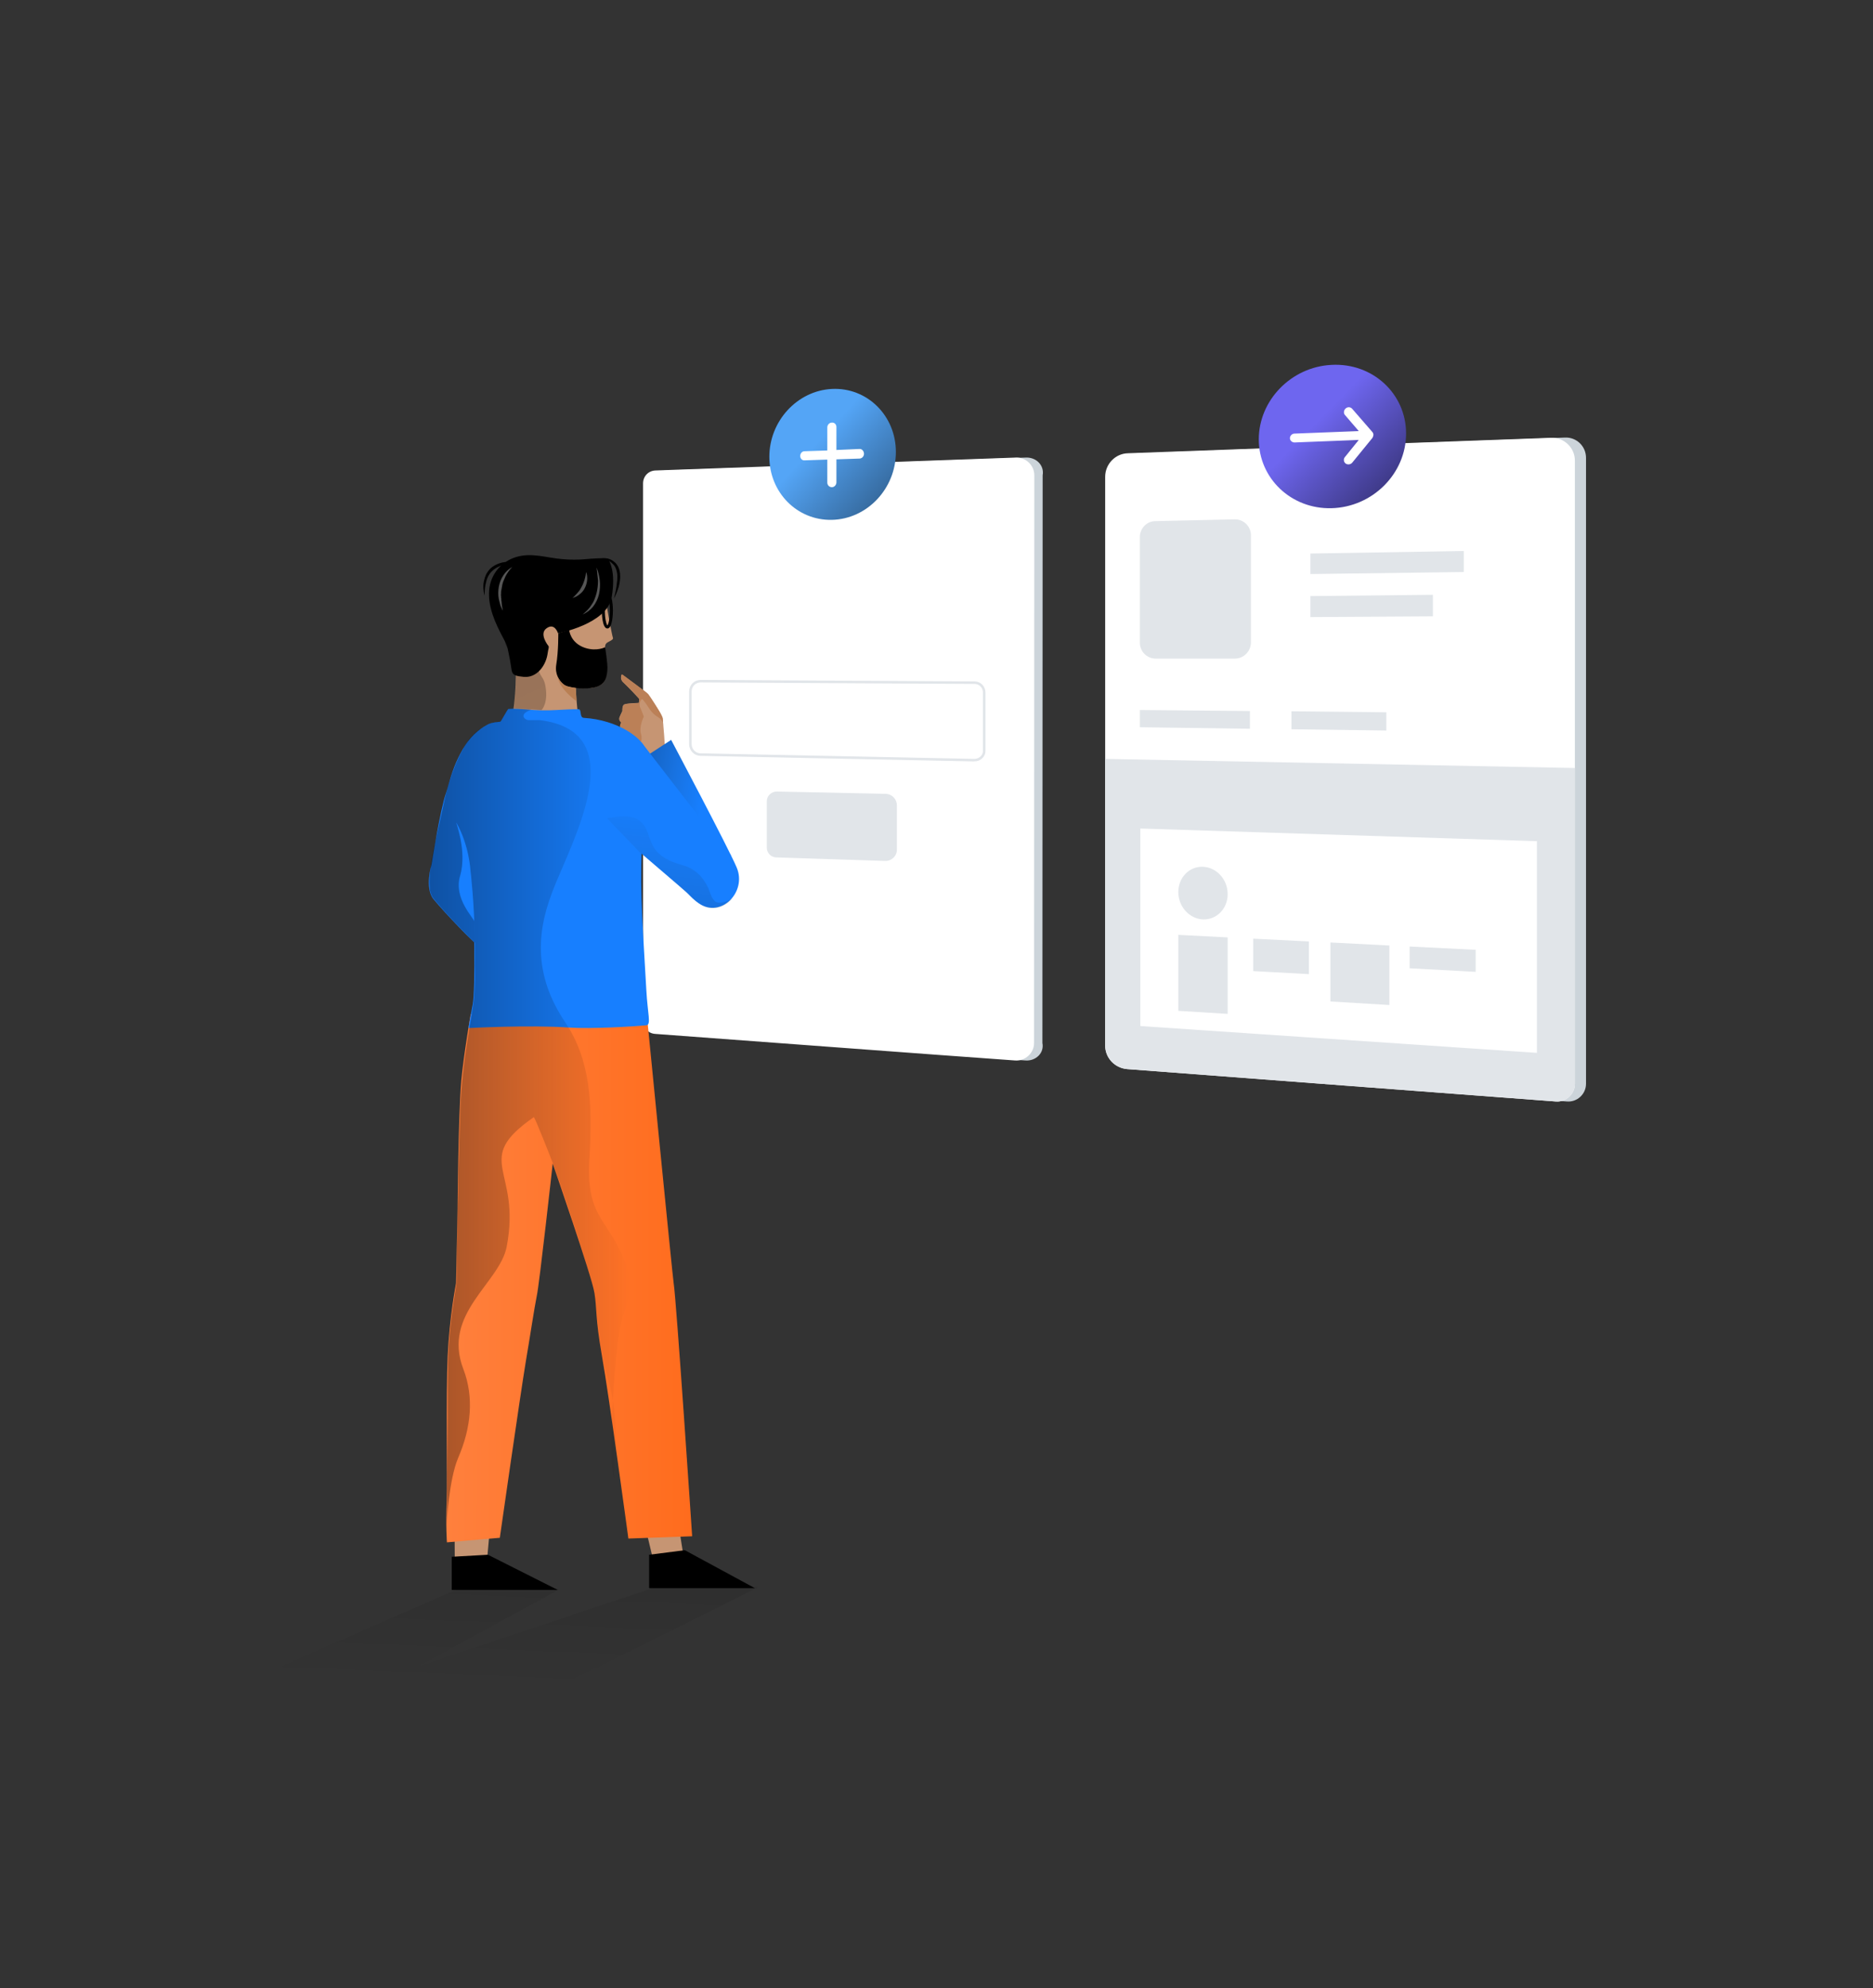 <svg version="1.1" id="Layer_1" xmlns="http://www.w3.org/2000/svg" x="0" y="0" viewBox="0 0 740.1 785.2" xml:space="preserve"><rect x="0" y="0" width="740.1" height="785.2" fill="#333333" stroke="none"/><style>.st1{fill:#fff}.st123{fill:#c69573}.st126{fill:#177fff}.st139{fill:#565656}.st444{fill:#e1e5e9}.st446{fill:#ccd4da}</style><path class="st446" d="M262.9 408.3c22.1 1.6 115.1 8.6 142.3 10.5 4 .3 7.5-2.9 6.7-6.9l.1-224.2c.7-3.9-2.5-7.1-6.5-7l-142.4 5.1c-2.8.1-4.9 2.3-4.9 5.1v212.3c0 2.7 2 4.9 4.7 5.1zM441 412.9V188.3c0-5 4-9.2 9-9.3l168.4-6.2c4.5-.2 8.3 3.4 8.3 8V428c0 4.1-3.5 7.3-7.5 7-29.6-2.2-138-10.4-169.5-12.8-4.9-.4-8.7-4.4-8.7-9.3z"/><path class="st1" d="M258.8 408.3c22.1 1.6 115.1 8.6 142.3 10.5 4 .3 7.5-2.9 7.5-6.9l.1-224.2c0-3.9-3.3-7.1-7.2-7L259 185.8c-2.8.1-4.9 2.3-4.9 5.1v212.3c0 2.7 2 4.9 4.7 5.1zM436.7 412.9V188.3c0-5 4-9.2 9-9.3l167.2-6.1c5.1-.2 9.4 3.9 9.4 9V428c0 4.1-3.5 7.3-7.5 7-29.6-2.2-137.9-10.4-169.4-12.8-4.9-.4-8.7-4.4-8.7-9.3z"/><linearGradient id="SVGID_1_" gradientUnits="userSpaceOnUse" x1="193.021" y1="586.554" x2="189.68" y2="666.735"><stop offset="0"/><stop offset="1" stop-opacity="0"/></linearGradient><path d="M299.4 626.9s-83.3 42-85.2 41.6c-1.8-.5-132.7 2.5-132.7 2.5l99-43.3H221l-55.8 30.4 93.2-31.1 8.4-.2 32.6.1z" opacity=".15" fill="url(#SVGID_1_)"/><path class="st123" d="M262.8 296.2s-.6-11.1-1.1-12.8-4.8-8.4-5.6-9.2c-.7-.8-10.4-7.9-10.4-7.9s-1 1.7.5 3.1c1.5 1.4 6.1 6.2 6.3 6.5.2.3-.1 1.7-.1 1.7s-5.2.1-5.9.7c-.7.6-.6 2.5-.6 2.5s-1.1 2.3-1.2 2.7c-.1.4 0 1.2.5 1.5.3.2.1.7-.1 1.2s-.1 1.1.2 1.5c.2.3.6.6 1 1 1.1 1.1 2.4 2.8 2.8 2.1.4-.7.6-1.1.6-1.1s.5 1.1 1.4 2.5c1.6 2.5 2.4 3 3.7 6 1.9 4.1 3.4 8.4 3.8 7.6.5-.8 4.2-9.6 4.2-9.6z"/><path d="M262.1 286.4s.2-1.8-2.1-3.2c-2.9-1.7-3.8-4.1-4.8-5.4s-1.5-1.8-1.5-1.8-1.6 1.5-.7 3.5c.9 2 1.4 3.5 1.4 3.5s-2 4-1.1 6.9c.8 2.8-.8 4.3-.8 4.3s-1.1-1.6-1.6-2.5c-.5-.8-1-1.9-1-1.9l-.6 1.1s-.1.2-.3.2c-.3 0-.8-.5-1.4-1.1l-1.3-1.3c-.4-.4-.8-.7-1-1-.1-.2-.2-.5-.2-.7 0-.2.1-.6.2-.9.3-.7 0-1 0-1s-.7-.4-.5-1.5c.1-.7 1.2-2.7 1.2-2.7s-.2-1.7.4-2.4c.7-.7 2.8-.6 2.8-.6l3.3-.3s.2-1.2 0-1.7c-.2-.4-3.2-3.5-3.2-3.5l-3.1-3s-1.2-1.2-.6-2.8c.2-.4.5-.1.5-.1l8.2 6.1s1.4 1 1.9 1.6c.7.9 4.3 6.6 4.3 6.6s1.2 1.9 1.4 2.9c0 .9.2 2.7.2 2.7z" fill="#bb8057"/><linearGradient id="SVGID_2_" gradientUnits="userSpaceOnUse" x1="175.116" y1="305.339" x2="275.683" y2="325.901"><stop offset="0"/><stop offset=".877" stop-color="#1873e2"/><stop offset="1" stop-color="#177fff"/></linearGradient><path d="M262.7 335.8c2.9 7.5 6.6 16.3 13.5 21 8.7 5.9 19-4.5 14.9-14.2-3.2-7.6-25.9-50.4-25.9-50.4l-12.3 8c.1 0 9.8 35.6 9.8 35.6z" fill="url(#SVGID_2_)"/><path class="st123" d="M179.6 598.4l.1 19.2s12.7-.8 12.7-1 1.7-18.8 1.7-18.8l-14.5.6zM252.4 591.2c.2 2.1 5.8 25.3 5.8 25.3s12.2-1.1 12.1-1.1c-.2-.1-3.8-23.9-3.8-23.9l-14.1-.3z"/><linearGradient id="SVGID_3_" gradientUnits="userSpaceOnUse" x1="176.334" y1="504.754" x2="273.477" y2="504.754"><stop offset="0" stop-color="#ff803d"/><stop offset=".996" stop-color="#ff6c1d"/></linearGradient><path d="M192.7 400.5H186s-2.8 16.3-3.7 26.1c-1.2 13.5-1.5 51.2-1.5 51.2l-.6 29s-2.6 13.3-3.3 28.7c-.7 15.2-.1 48.4-.4 56.8-.4 10.5.1 16.8.1 16.8l20.9-1.8s7.9-55.3 10.3-69.8c1.3-7.5 3.4-21.4 4.3-25.7 1-4.3 6.3-52.3 6.3-52.3s15.5 44.7 16.5 51.1c1 6.4.3 9.7 2.9 24.5 2.9 16.3 10.5 72.5 10.5 72.5l25.2-.9c0-.1-6.3-94.1-7.3-99.9-.4-2.3-10.6-105.9-10.6-105.9l-62.9-.4z" fill="url(#SVGID_3_)"/><path d="M178.5 614.8v13.1h41.9L192.8 614zM256.5 614v13.2h41.8l-27.7-15z"/><path class="st123" d="M203.9 264.6s0 17.6-2.9 22.5c-2.5 4.1 8.3 5.7 17.4 4.5 9.1-1.3 13.2 4.8 11.2-3.1s-2.1-18.5-2.1-18.5-5.1-10.4-23.6-5.4z"/><path class="st123" d="M205 262.5c.9 1.6 2 3 3.4 4 3.3 2.5 7.5 4.1 11.6 4.6 8.5.9 13 .9 15.3.2 2.1-.6 5.3-1.6 4.3-10-.6-5.3-.7-6.1-.2-7s3.1-1.4 2.8-2.4c-.4-.9-2.6-13.5-3.1-16.1-.8-4-2.9-7.9-6.1-10.5-6.5-5.5-16.7-3.9-23.6.1-3.6 2.1-6.7 5.4-8.2 9.3-1.8 4.7-1.3 9.8-.3 14.6.9 4.6 1.8 9.2 4.1 13.2z"/><path d="M220.5 250.1s19.3-3.6 21.2-14.2c1.8-10.7-1.1-14.1-1.1-14.9 0-1-8.1-.3-8.9-.2-3.2.3-6.4.3-9.6 0-6.2-.5-12-2.7-18.2-.8-5.9 1.8-10 6.8-10.6 12.9-.6 6.7 2.4 13.2 5.5 19 .8 1.5 1.6 3 1.9 4.7 1.4 6.3 1.2 7.6 1.7 8.9.5 1.2 1.6 1.5 4.5 1.8 5.1.5 8.6-4.2 9.4-8.7.1-.5.2-1.2.3-1.8.1-.3.4-1.5.1-1.7 0 0-3.9-4.8-.7-7 3.2-2.3 4.5 2 4.5 2z"/><path class="st126" d="M192.6 286.2c-.5.3-1.9.9-4 2.7-3.3 2.7-7.4 7.9-8.2 14.8-1.4 11.4 4.3 33.8 5.7 44.2 1.5 11 1.8 42.9.7 48.7-1.1 5.8-1.7 9.4-1.7 9.4s24.2-1.3 39.7-.2c8.7.6 25.6-.4 30.6-.9 2-.2.5-4.5 0-13.8-1.2-21.7-2.6-38.9-1.8-55.4.5-12.1 2.8-34.3 1.4-39.8-1.1-4.4-10.9-11.6-24.3-12.4-1.8-.1-.8-3.3-2-3.4-2.2-.1-6.4.2-8.8.3-8.9.6-14.5-.9-19-.4-.4 0-2.9 5-3.2 5-3.4.3-4.4.8-5.1 1.2z"/><path class="st126" d="M288.8 337.6c-.6.9-35.2-44.3-35.2-44.3s-6.6-5.3-14.1 5.5 5.6 29.7 7.7 32.5c1.5 2.1 19.1 16.5 28.7 25.2.1.2 12.9-18.9 12.9-18.9zM183.2 295.4s-2.4 3.6-4.4 9.4c-1 2.7-1.8 6.2-2.6 8.5-2.2 6.2-5.7 28.1-5.7 28.1s-2.8 9.3.8 13.7c5.1 6.2 16.2 17.5 16.9 17.7 3.5.9-1.4-25.9-1.4-25.9l-3.6-51.5z"/><path d="M224.9 248.8s.4 5 6.1 7c4.7 1.6 8.1-.2 8.1-.2s1.1 6.6.9 8.9c-.2 2.5-.5 6.1-5.3 7-4.4.9-8.4.1-10.2-.4-.8-.2-1.6-.6-2.2-1.2-1.3-1.2-3.1-3.7-2.5-7.4.9-5.4.8-12.4.8-12.4l4.3-1.3z"/><linearGradient id="SVGID_4_" gradientUnits="userSpaceOnUse" x1="169.464" y1="440.708" x2="248.821" y2="440.708"><stop offset="0"/><stop offset="1" stop-opacity="0"/></linearGradient><path d="M183.4 295s2.6-5.7 9.3-8.8c0 0 .7-.8 4.9-1.3.6-.1 2.6-4.8 3.3-4.9 2.7-.4 9.2.2 9 .3-5.3 1.8-2.4 4.2-.9 4.1h4.4c34.1 4.3 16.3 40.6 6.8 63-6 14.1-12.2 33.4 3 56.1 10.2 15.2 11 32.2 9.7 54.3-1.3 21.9 6.4 23.2 13.1 38.1 6.6 14.9.3 18.3-1.5 31.5-2.5 18.6-4 48.5-2 56.8 0 0 3-22-2.2-39.4-3.6-12.1-4.4-23.7-5.3-34.6-.7-2.1-3.8-13.1-7.1-23.2-4.5-13.9-9.4-27.5-9.4-27.5s-7.2-18.6-7.6-18.3c-24.7 17.2-4.7 20.3-10.7 51.2-2.8 14.4-25.6 26.3-17.1 48.3 4.3 11.2 3 23.3-2 34.9-3.7 8.5-4.6 26-4.6 26s.3-23.2.4-42c.1-20.5-.5-29.1 3.5-52.8 0-3.5.4-38.9 1.5-68.9.7-19.4 4.6-36.1 5.3-42.8.7-6.9.5-15.3.4-23.1-.1-15.1-1.7-28.3-1.7-28.3s-.5-9.8-5.5-18.7c-.8-1.3 4.4 10.7 1.4 20.9-2.7 9 5.6 16.8 5.6 18 0 1.6.3 8.3.2 8.4-.1 0-10.7-10.6-15.6-16.6-.6-.7-1.1-1.3-1.4-2-.8-1.6-.8-2.9-.8-3.4-.7-7.5 2.9-20.4 5.5-32.7 2.4-12.2 7.1-20.9 8.1-22.6z" opacity=".36" fill="url(#SVGID_4_)"/><linearGradient id="SVGID_6_" gradientUnits="userSpaceOnUse" x1="256.736" y1="422.922" x2="267.111" y2="311.754"><stop offset="0"/><stop offset="1" stop-color="#231f20" stop-opacity="0"/></linearGradient><path d="M252.7 336.5l-12.9-13.4c0 .1 8.2-1.8 12 .4 7.5 4.4 1.2 13.6 17.7 18.1 5.1 1.4 8.3 4.6 10.4 9.2.7 1.7 1.2 3.9 2.7 5.2 1.4 1.2 5.5-.1 6.9-1.3 0 0-2.7 3.9-7.8 4-4.1.1-7.5-3.6-10.5-6.3l-2.7-2.4c-7.1-6.3-14.6-12.5-15.5-13.3-.2-.1-.2-.1-.3-.2z" opacity=".3" fill="url(#SVGID_6_)"/><path d="M240 248.2c-2.1 0-2.2-6.4-2.2-7.1 0-.7.1-7.1 2.2-7.1s2.2 6.4 2.2 7.1c0 .7-.1 7.1-2.2 7.1zm0-13c-.4.4-1 2.6-1 5.9 0 3.3.6 5.4 1 5.9.4-.4 1-2.6 1-5.9 0-3.3-.6-5.4-1-5.9z"/><path d="M227.5 271.7l.3 5.2s-6.6-4.5-7.5-9.7c1 2.1 2.3 3.6 4.5 4.1.8.1 1.8.3 2.7.4z" fill="#b97f53"/><path d="M237.7 220.5c1.7-.2 3.5.1 4.9 1.3.7.5 1.3 1.3 1.7 2.1.4.8.6 1.7.7 2.6.2 1.8-.1 3.5-.5 5.2-.5 1.6-1.1 3.2-1.9 4.7.4-1.7.8-3.3 1-4.9l.3-2.4c0-.8.1-1.6 0-2.4-.2-1.6-.7-3.1-1.9-4.1-1.1-1.2-2.6-1.8-4.3-2.1zM204.5 223.1c.1-.1.1-.2 0-.3-.1-.1-.2-.1-.3-.1-.2-.1-.4-.1-.7-.1-.5-.1-.9-.1-1.4 0-.9 0-1.8.2-2.7.4-1.7.4-3.4 1.1-4.7 2.3-1.3 1.1-2.2 2.7-2.6 4.5-.5 1.7-.6 3.6-.6 5.5-.5-1.8-.7-3.8-.3-5.7.2-1 .5-1.9.9-2.8.5-.9 1.1-1.7 1.8-2.4 1.5-1.3 3.4-2.1 5.3-2.4 1-.1 1.9-.1 2.9 0 .5.1 1 .2 1.4.3.2.1.5.2.7.3.1.1.2.1.3.3.2 0 .1.1 0 .2z"/><path class="st139" d="M235.7 224.1c.7 1.6 1.1 3.4 1.3 5.1.2 1.8.1 3.6-.3 5.4-.4 1.8-1.2 3.5-2.3 4.9-1.1 1.4-2.6 2.5-4.2 3.2 1.3-1.1 2.6-2.3 3.5-3.8.5-.7.9-1.4 1.2-2.2.3-.8.6-1.6.8-2.4.4-1.6.6-3.3.6-5-.2-1.7-.3-3.4-.6-5.2zM231.6 225.9c.4 1 .5 2.1.4 3.2-.1 1.1-.4 2.1-.9 3.1s-1.2 1.9-2.1 2.5c-.4.4-.9.6-1.3.9l-1.5.6c.4-.4.8-.7 1.1-1.1.4-.4.7-.7 1-1.1.7-.7 1.2-1.6 1.6-2.4.5-.9.8-1.8 1.1-2.7.3-1 .5-2 .6-3zM202.4 223.9c-1.1 1.2-2 2.4-2.7 3.8l-.9 2.1c-.1.4-.2.7-.3 1.1l-.2 1.1c-.1.4-.1.7-.2 1.1 0 .2-.1.4-.1.6v.6c0 .4-.1.8 0 1.1 0 .4 0 .8.1 1.1v.6l.1.6.1 1.2c.1.8.3 1.5.4 2.3-.4-.7-.7-1.4-1-2.2l-.3-1.2-.3-1.2c-.3-1.6-.3-3.2 0-4.9.3-1.6.9-3.2 1.8-4.5.9-1.4 2.1-2.5 3.5-3.3z"/><linearGradient id="SVGID_8_" gradientUnits="userSpaceOnUse" x1="26.329" y1="-148.561" x2="536.638" y2="971.976"><stop offset="0"/><stop offset="1" stop-opacity="0"/></linearGradient><path d="M214 280.4s2.6-2.5 1.6-9-4-2.3-2.6-15.7 9.2-9.9 6.3-20.9c-2.9-11-18.3-4.7-18.8 6s-2.2 12.6.4 15.7c2.5 3.1.9 7.6 1.8 9 .5.8 1.3 1.1 1.3 1.1 0 2.6-.9 13.1-.9 13.1l10.9.7z" opacity=".36" fill="url(#SVGID_8_)"/><g><linearGradient id="SVGID_10_" gradientUnits="userSpaceOnUse" x1="323.341" y1="174.297" x2="393.143" y2="237.849"><stop offset="0" stop-color="#54a5f6"/><stop offset="1"/></linearGradient><path d="M354 178.5c0 14.5-11.4 26.5-25.3 26.8-13.7.3-24.7-10.8-24.7-24.9 0-14.1 11-26.1 24.7-26.8 13.9-.7 25.3 10.5 25.3 24.9z" fill="url(#SVGID_10_)"/><path class="st1" d="M339.6 177.3l-9.1.4v-9.1c0-1-.8-1.8-1.8-1.7-1 0-1.8.9-1.8 1.9v9.1l-9 .3c-1 0-1.7.9-1.7 1.9s.8 1.8 1.7 1.7l9-.3v9.1c0 1 .8 1.8 1.8 1.8s1.8-.9 1.8-1.9v-9.1l9.1-.3c1 0 1.8-.9 1.8-1.9s-.8-2-1.8-1.9z"/></g><g><linearGradient id="SVGID_12_" gradientUnits="userSpaceOnUse" x1="520.426" y1="166.432" x2="582.108" y2="226.712"><stop offset="0" stop-color="#6e66ef"/><stop offset="1"/></linearGradient><path d="M555.6 171.2c0 15.9-13.3 29.1-29.5 29.5-15.9.4-28.7-11.8-28.7-27.2s12.8-28.6 28.7-29.4c16.2-.9 29.5 11.3 29.5 27.1z" fill="url(#SVGID_12_)"/><path class="st1" d="M542.7 1124.1c0-.4-.2-.9-.4-1.1l-8-9.2c-.7-.8-1.9-.8-2.6-.1-.7.6-.9 1.8-.3 2.5l5.5 6.4-25.4 1c-1 0-1.8.9-1.8 1.8s.8 1.7 1.8 1.7l25.4-1-5.5 6.8c-.6.7-.5 1.9.3 2.5.8.6 2 .4 2.6-.3l8-9.8c.3-.5.3-.8.4-1.2z" transform="translate(0 -952.362)"/></g><path class="st444" d="M578.4 225.9l-60.6.8v-8.1l60.6-1zM566.2 243.4l-48.4.3v-8.3l48.4-.5zM547.8 288.5l-37.5-.5v-7.1l37.5.4zM614.8 435l-169.4-12.8c-4.9-.4-8.7-4.4-8.7-9.3V299.7l185.6 3.6V428c0 4.1-3.4 7.3-7.5 7zM487.9 260.1h-31.2c-3.5 0-6.3-2.8-6.3-6.3v-41.7c0-3.4 2.7-6.3 6.2-6.3l31.2-.7c3.6-.1 6.5 2.8 6.5 6.3v42.4c-.1 3.5-2.9 6.3-6.4 6.3zM450.4 287.2l43.5.6v-7l-43.5-.4z"/><path d="M385 300.2L276.8 298c-2.2 0-4-1.9-4-4.1v-20.8c0-2.3 1.8-4.1 4.1-4.1l108.2.6c2.1 0 3.8 1.7 3.8 3.9v22.9c.1 2.1-1.7 3.8-3.9 3.8z" fill="none" stroke="#e1e5e9" stroke-miterlimit="10"/><path class="st444" d="M349.7 340l-43.1-1.4c-2-.1-3.6-1.8-3.6-3.8v-18.4c0-2.1 1.8-3.8 3.9-3.8l43.1.9c2.5.1 4.4 2.1 4.4 4.6v17.3c.1 2.6-2.1 4.7-4.7 4.6z"/><path class="st1" d="M607.3 415.8l-156.7-10.6v-78l156.7 5z"/><path class="st444" d="M485.1 353.1c0 5.8-4.4 10.2-9.8 10-5.4-.3-9.7-5.1-9.7-10.8 0-5.7 4.3-10.2 9.7-10 5.4.2 9.8 5 9.8 10.8zM485.1 400.4l-19.5-1.2v-30l19.5 1zM517.2 384.7l-22-1.2v-12.8l22 1.1zM549 396.9l-23.3-1.4v-23.3l23.3 1.2zM583.1 383.8l-26.1-1.4v-8.6l26.1 1.3z"/></svg>